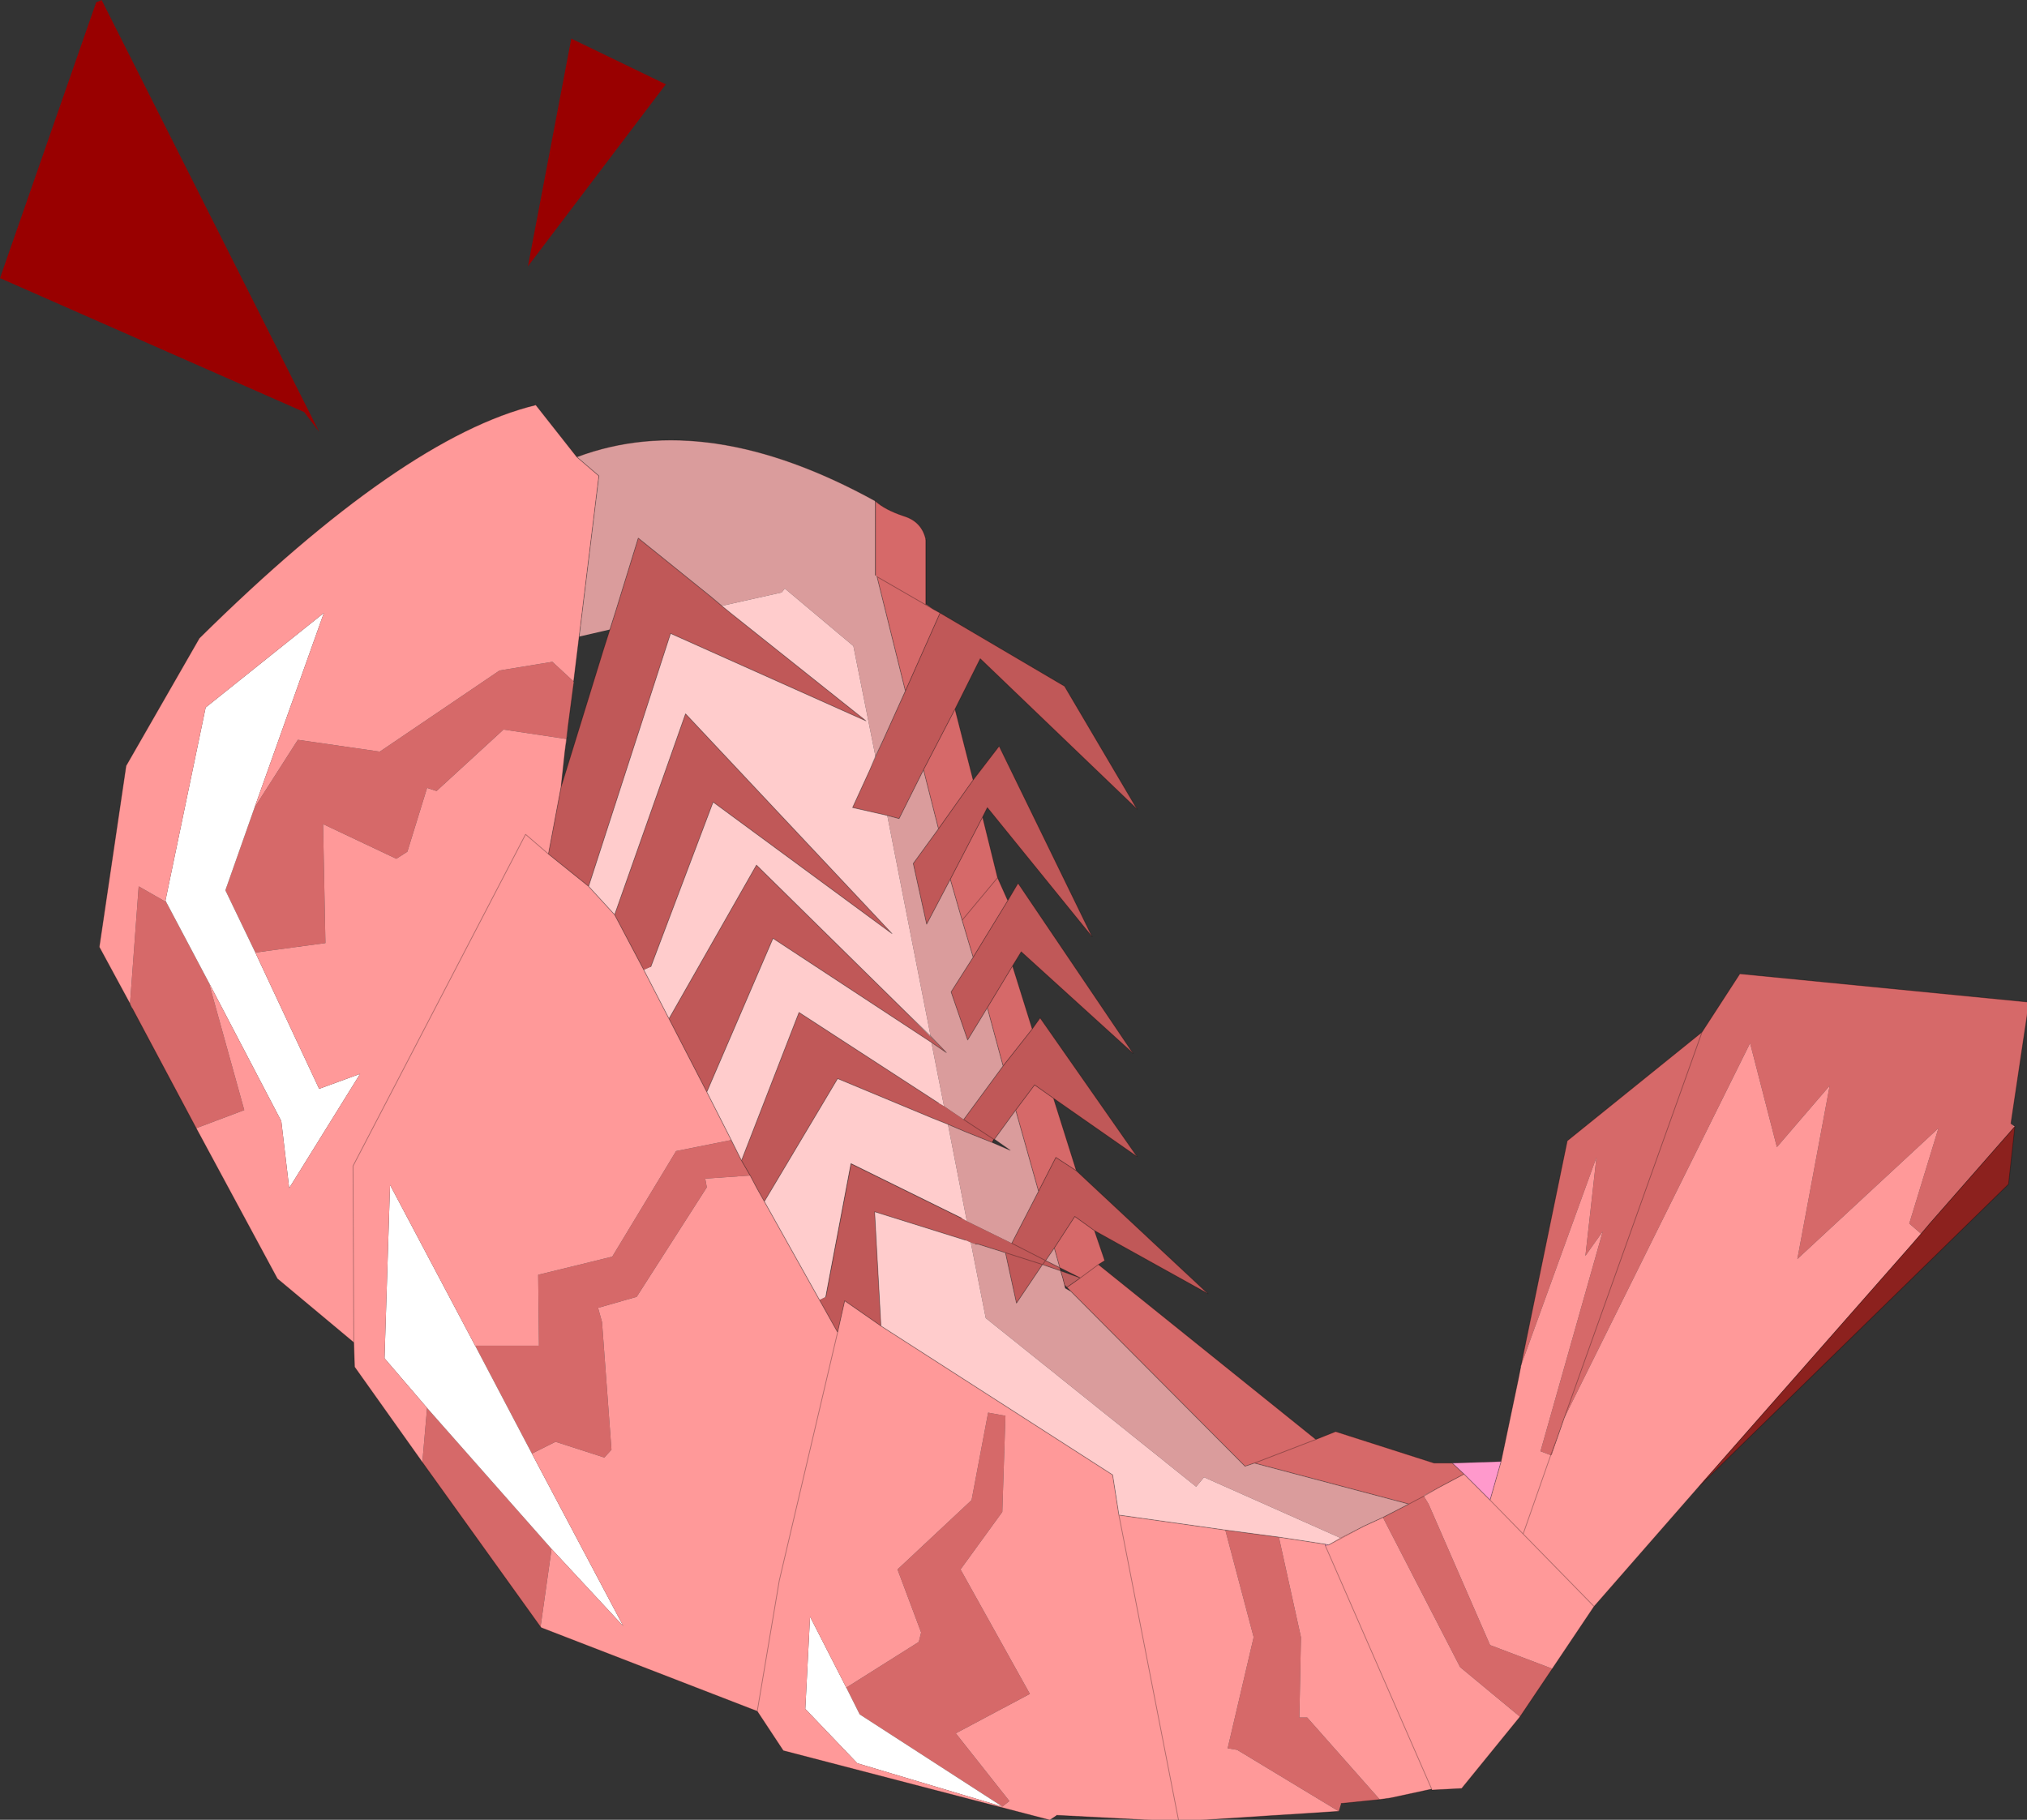 <svg viewBox="0 0 43.088 38.688" xmlns="http://www.w3.org/2000/svg" xmlns:xlink="http://www.w3.org/1999/xlink"><rect x="0" y="0" width="43.088" height="38.688" fill="#333333" stroke="none"/><use transform="scale(.335)" width="128.75" height="115.6" xlink:href="#a"/><defs><g id="a"><path d="m-4.7-18.9 7.9 4.65 4.6 7.8L-2.15-16l-1.6 3.2-2 3.85-1.55 3.1-.75-.2-2.2-.5 1.1-2.4.35-.8.5-1.1 1.4-3.1 2.2-4.95m2.1 10.6 1.65-2.15 5.9 12.1-6.65-8.2-.3.6L-4.05-2-5.55.85-6.4-3l1.6-2.2 2.2-3.1M-.4-.65l.65-1.1 7.3 10.8L.45 2.6l-.55.9-1.6 2.65-1.25 2.05L-4 5.15l1.4-2.2 2.2-3.6M1.15 7.5l.5-.7 6.15 8.8-5.3-3.7-1.2-.85-1.2 1.6-1.35 1.85h-.05l-.1.2-1.75-.7-1.05-.45-1-.4-6-2.5-4.65 7.8-.45-.8-.45-.85-.55-.95 3.65-9.4 8.85 5.75.35.2 1.25.85 2.5-3.4L1.15 7.5m2.8 9 8.35 7.8-7.2-4-1.25-.9-1.3 2-.55.8.9.45.05.2-1.15-.4L.15 24.9l-.7-3.2-1.75-.55h-.15l-.3-.1-.35-.15-5.75-1.8.4 7.25-2.3-1.6-.45 2-1.15-2.05.4-.2 1.6-8.45 7 3.45.35.2 2.85 1.4L2 22.2l-.2.25-2.35-.75 2.35.75.2-.25-2.15-1.1 1.7-3.3 1.1-2.15 1.3.85m-30-33.1.4-1.25.35-1.1 1.45-4.7 4.65 3.75.65.55.55.45 8.6 6.85-12.4-5.55L-27-1.55l-2.55-2.05.8-4.25 2.7-8.75M-6.7 6.6-4.3 9l-.95-.65-10.05-6.6-4.2 9.75-2.4-4.65 5.55-9.75 9.65 9.5m5.4 7.9-1.9-1.25 1.9 1.25M-23.5 3.75l-1.85-3.5 4.5-12.75 13.1 13.95L-19.1-6.9l-3.95 10.45-.45.2" fill="#c05858" fill-rule="evenodd" transform="translate(64.35 57.8)"/><path d="m-22.1-52.45-8.75 11.55 2.75-14.45 6 2.9m-35.8-5.35 13.8 27.4-.95-1.25-19.3-8.5 6.1-17.5.35-.15" fill="#900" fill-rule="evenodd" transform="translate(64.35 57.8)"/><path d="m-3.75-12.8 1.15 4.5-2.2 3.1-.95-3.75 2-3.85M-2-5.95l.95 3.85.65 1.45-2.2 3.6L-3.3.6-4.05-2-2-5.95M-.1 3.5l1.25 4L-.7 9.85l-1-3.7L-.1 3.5m2.6 8.4 1.45 4.6-1.3-.85-1.1 2.15L.1 12.65l1.2-1.6 1.2.85m2.6 8.4.65 1.9-.4.25 13.8 11.1 1.25-.5 6.25 2h1.15l.75.7-1.6.85-.95.5v.05l-.95.5.95-.5.3.5 3.9 8.95 3.95 1.5-2.05 3.05L28.3 48l-4.9-9.5 1.65-.85-9.8-2.6-.6.2L3.6 24.15l-.25-.25.85-.6-1.3-.65-.35-1.25 1.3-2 1.25.9m27.05 8.65.15-.75 2.8-13.6 8.55-6.9 2.4-3.7L64.4 5.8l-1.15 7.7.2.25-5.35 6.1-.55.65.55-.65-.55.65-.75-.65 1.85-6.05-8.95 8.3 2.05-11L48.4 15l-1.7-6.6-11.8 23.8-.4 1.15-.45 1.2.45-1.2-.4 1.2h-.05l-.65-.25 3.95-13.95-1.1 1.55.7-6.25-4.8 13.25v.05M23.2 56.4l-2.45.25-.15.5-6.45-3.9-.6-.1 1.65-7.05-1.8-6.8 3.4.45 1.4 6.35-.1 5.1h.5l4.6 5.2m-53.25-10.95L-37.55 35l.3-3.45 7.9 8.95-.7 4.95M-51.9 13.8l-4.05-7.6-.15-.3.55-7.45 1.75 1 2.7 5.1 2.25 8.1-3.05 1.15M-8.8-26q.6.55 1.8.95 1.15.35 1.4 1.5v4.1l.45.3.45.25-2.2 4.95-1.8-7.25 3.55 2.05-3.55-2.05-.1-.1V-26M-48.2-6.55l2.75-4.3 5.2.75 7.6-5.15 3.35-.55 1.35 1.25v.15l-.35 2.65-.1.85-4-.6-4.25 3.9-.6-.2-1.25 4.05-.7.45-4.65-2.2.15 7.55-4.45.6-1.9-3.95 1.85-5.25M-1.05-2.1-3.3.6l2.25-2.7m-16.9 16.65.65 1.3.55.95-.55-.95.55.95-2.85.2.1.55-4.45 6.95-2.45.7.25.9.6 8.1-.45.5-3.1-1-1.5.75-3.6-6.85h4.05l-.05-4.5 4.7-1.15 4.05-6.7 3.5-.7m7.3 34.75 4.6-2.9.15-.6-1.5-4 4.7-4.4 1.05-5.55 1.1.2-.2 6.1-2.65 3.65L1 49.7l-4.7 2.5 3.4 4.3-.45.35L-9.8 51l-.85-1.7m54.3-41.6L34.9 32.2l8.75-24.5m-24.5 25.85-3.9 1.5 3.9-1.5m-13.8-11.1-1.15.85 1.15-.85M32.3 28.2l-.15.7.15-.7" fill="#d66969" fill-rule="evenodd" transform="translate(64.35 57.8)"/><path d="m-53.8-.55-.05-.1 2.55-12.25 7.5-6-4.4 12.35-1.85 5.25 1.9 3.95 4.05 8.65 2.6-.95-4.5 7.25-.5-4.25-4.6-8.8-2.7-5.1m23.2 35 5.8 10.95-4.55-4.9-7.9-8.95-2.7-3.15.35-11 5.4 10.2 3.6 6.85m29.85 22.4-9.2-2.75-3.3-3.45.3-5.85 2.3 4.5.85 1.7 9.05 5.85" fill="#fff" fill-rule="evenodd" transform="translate(64.35 57.8)"/><path d="M30.9 34.95 32 29.7l.15-.75v-.05l4.8-13.25-.7 6.25 1.1-1.55L33.4 34.3l.65.25h.05l.4-1.2.4-1.15L46.7 8.4l1.7 6.6 3.35-3.9-2.05 11 8.95-8.3-1.85 6.05.75.65-.65.75L43.4 36.6l-6.6 7.55-2.65 3.95-3.95-1.5-3.9-8.95-.3-.5v-.05l.95-.5-.95.55.95-.55 1.6-.85 1.65 1.65.7-2.45M63.25 13.5l.25.2-.05.05-.2-.25M32.1 51.15l-3.7 4.55-1.9.1v-.05h-.05l-2.55.55-.7.1-4.6-5.2h-.5l.1-5.1-1.4-6.35 2.95.45v.1l.2-.05 2.25-1.2-2.25 1.2.75-.45 1.5-.75 1.2-.55 4.9 9.5 3.8 3.15m-11.5 6-10.15.65-7.75-.4-.45.3-16.9-4.4-1.65-2.5-13.7-5.3-.05-.05.7-4.95 4.55 4.9-5.8-10.95 1.5-.75 3.1 1 .45-.5-.6-8.1-.25-.9 2.45-.7 4.45-6.95-.1-.55 2.85-.2.45.85-.45-.85.45.85.45.8 3.5 6.25 1.15 2.05.45-2 2.3 1.6 14.7 9.45.4 2.55 6.75.95 1.8 6.8-1.65 7.05.6.1 6.45 3.9M-37.55 35l-4.3-6.05-.05-1.55-4.85-4.05-5.15-9.55 3.05-1.15-2.25-8.1 4.6 8.8.5 4.25 4.5-7.25-2.6.95-4.05-8.65 4.45-.6-.15-7.55 4.65 2.2.7-.45 1.25-4.05.6.2 4.25-3.9 4 .6-.1.75-.25 2.3-.8 4.25L-27-1.55l1.65 1.8 1.85 3.5 4 7.75 1.55 3.05-3.5.7-4.05 6.7-4.7 1.15.05 4.5h-4.05l-5.4-10.2-.35 11 2.7 3.15-.3 3.45M-56.1 5.9l-1.95-3.6 1.7-11.5 4.65-8.1q12.9-12.75 21.35-14.8l2.6 3.3 1.4 1.2-1.25 10.2-.35 2.85-1.35-1.25-3.35.55-7.6 5.15-5.2-.75-2.75 4.3 4.4-12.35-7.5 6-2.55 12.25.05.1-1.75-1-.55 7.45m14.2 21.5-.05-11.2L-31-4.85l1.45 1.25L-31-4.85-41.95 16.2l.05 11.2M-.75 56.85l.45-.35-3.4-4.3L1 49.7l-4.4-7.9 2.65-3.65.2-6.1-1.1-.2-1.05 5.55-4.7 4.4 1.5 4-.15.6-4.6 2.9-2.3-4.5-.3 5.85 3.3 3.45 9.2 2.75M-16.3 50.8l1.4-8.3 3.7-15.75-3.7 15.75-1.4 8.3m73.2-29.55.65-.75-.65.75M32.15 28.9l-.15.8.15-.8m1.9 5.65-1.75 5 4.5 4.6-4.5-4.6-2.1-2.15 2.1 2.15 1.75-5m-14.3 5.75 6.75 15.45-6.75-15.45m-13.1-1.95 3.8 19.45-3.8-19.45" fill="#f99" fill-rule="evenodd" transform="translate(64.35 57.8)"/><path d="M-27.75-28.8Q-19.5-31.9-8.8-26v4.7l.1.1 1.8 7.25-1.4 3.1-.5 1.1v-.05l-1.4-7-4.35-3.65-.2.25-3.8.85-.65-.55-4.65-3.75-1.45 4.7-.35 1.1-1.95.45 1.25-10.2-1.4-1.2m19.7 22.75.75.2 1.55-3.1.95 3.75L-6.4-3l.85 3.85L-4.05-2-3.3.6l.7 2.35-1.4 2.2 1.05 3.05 1.25-2.05 1 3.7-2.5 3.4-1.25-.85-.8-4.05.95.65-1-1v-.05l-2.75-14m-17.25-12.9-.35 1.1.35-1.1m6.1-.95.65.55-.65-.55m10.9 9.05-.5 1.05.5-1.05M-4.3 9l-1-1.05 1 1.05M-3 19.7l-1.2-6.15 1.05.45-1.05-.45 1.05.45 1.75.7 1.15.5-1-.7L.1 12.65l1.45 5.15-1.7 3.3L-3 19.7m.25 1.35.3.1h.15l1.75.55.7 3.2 1.65-2.45 1.15.4.15.5.15.6.35.2 11.05 11.1.6-.2 9.8 2.6-1.65.85-1.2.55-1.5.75-8.65-3.85-.5.6-13.35-10.7-.95-4.8m5.65 1.6L2 22.2l.55-.8.35 1.25" fill="#da9c9c" fill-rule="evenodd" transform="translate(64.35 57.8)"/><path d="m-8.8-9.75-.35.8-1.1 2.4 2.2.5 2.75 14-1.4-1.35 1.4 1.35V8l-1.4-1.4-9.65-9.5-5.55 9.75-1.6-3.1.45-.2L-19.1-6.9l11.35 8.35-13.1-13.95-4.5 12.75-1.65-1.8 5.2-16.05 12.4 5.55-8.6-6.85-.55-.45.55.45-.55-.45 3.8-.85.2-.25 4.35 3.65 1.4 7-.35.85.35-.85v.05m-19.6-1.15.1-.85-.2 1.6.1-.75m2.75-6.95-.4 1.25.4-1.25m20.4 26.2.8 4.05-.35-.2-8.85-5.75-3.65 9.4-.65-1.3-1.55-3.05 4.2-9.75 10.05 6.6m-6.7 16.15-.4.2-3.5-6.25 4.65-7.8 6 2.5 1 .4-1-.4 1 .4L-3 19.7l-.35-.2-7-3.45-1.6 8.45m3.5 1.85-.4-7.25 5.75 1.8.35.15.95 4.8 13.35 10.7.5-.6 8.65 3.85-.75.45-.2-.05-2.95-.45-3.4-.45-6.75-.95-.4-2.55-14.7-9.45" fill="#fcc" fill-rule="evenodd" transform="translate(64.35 57.8)"/><path d="m63.5 13.7-.4 3.65L43.4 36.6l13.5-15.35.65-.75.55-.65 5.35-6.1.05-.05" fill="#8c211e" fill-rule="evenodd" transform="translate(64.35 57.8)"/><path d="m27.8 35.05 3.1-.1-.7 2.45-1.65-1.65-.75-.7m-8.05 5.25v-.1l.2.05-.2.05" fill="#f9c" fill-rule="evenodd" transform="translate(64.35 57.8)"/><path d="m3.35 23.9-.15-.15-.1-.4-.15-.5 1.25.45-.85.6" fill="#bd5f5f" fill-rule="evenodd" transform="translate(64.35 57.8)"/><path d="m84.95 114.95-10.15.65M59.65 38.9l7.9 4.65 4.6 7.8-9.95-9.55-1.6 3.2 1.15 4.5 1.65-2.15 5.9 12.1-6.65-8.2-.3.6.95 3.85.65 1.45.65-1.1 7.3 10.8-7.1-6.45-.55.9 1.25 4 .5-.7 6.15 8.8-5.3-3.7 1.45 4.6 8.35 7.8-7.2-4 .65 1.9-.4.25 13.8 11.1 1.25-.5 6.25 2h1.15l3.1-.1 1.1-5.25.15-.8.15-.7 2.8-13.6 8.55-6.9 2.4-3.7 18.35 1.8-1.15 7.7.25.2-.4 3.65-19.7 19.25-6.6 7.55-2.65 3.95-2.05 3.05-3.7 4.55-1.9.1-.05-.05-2.55.55-.7.1-2.45.25m-10.3 1.15-7.75-.4m-.45.3-16.9-4.4-1.65-2.5-13.7-5.3-.05-.05-7.5-10.45-4.3-6.05-.05-1.55-4.85-4.05-5.15-9.55L8.4 64m-.15-.3L6.3 60.1 8 48.6l4.65-8.1Q25.55 27.75 34 25.7l2.6 3.3q8.25-3.1 18.95 2.8.6.55 1.8.95 1.15.35 1.4 1.5m.45 4.4.45.25-2.2 4.95-1.4 3.1m-.85 1.9-1.1 2.4 2.2.5.75.2 1.55-3.1 2-3.85m-24.2-1.75.35-2.85L38 30.2 36.6 29m-.55 17.05.35-2.65m2.3-3.45-.4 1.25-2.7 8.75-.8 4.25 2.55 2.05 5.2-16.05 12.4 5.55-8.6-6.85m-1.2-1-4.65-3.75-1.45 4.7m-.35 1.1.35-1.1m-3.2 8.8.2-1.6m-.45 3.9.25-2.3M34.8 54.2l-1.45-1.25L22.4 74l.05 11.2m33.2-48.6 3.55 2.05m-1.75 5.2-1.8-7.25m-9.85 1.85.55.45m-.55-.45-.65-.55M55.55 48l.5-1.05m-.85 1.9.35-.85m6.8 3.85L60.3 55.8l.75 2.6 2.25-2.7m-3 .1-1.5 2.85-.85-3.85 1.6-2.2-.95-3.75m.95 3.75 2.2-3.1m-.7 8.9.7 2.35 2.2-3.6m.3 4.15-1.6 2.65 1 3.7 1.85-2.35m-2.85-1.35L61.4 66l-1.05-3.05 1.4-2.2m-4.1 3.65 1.4 1.35 1 1.05-.95-.65-10.05-6.6-4.2 9.75 1.55 3.05.65 1.3 3.65-9.4L59.55 70m1.6 1.05 2.5-3.4m-15.15 8.6-.45-.8-.45-.85-.55-.95m13.1-2.3-1-.4-6-2.5-4.65 7.8L52 82.5l1.15 2.05.45-2 2.3 1.6-.4-7.25 5.75 1.8m.65.25h.15l1.75.55 2.35.75.2-.25-2.15-1.1 1.7-3.3 1.1-2.15 1.3.85m-5.2-2 1 .7-1.15-.5-1.75-.7-1.05-.45m2.9.95h.05l1.35-1.85 1.2-1.6 1.2.85m-3.9 2.8.15-.2m-1.95-1.25 1.9 1.25M39 58.05l1.85 3.5 1.6 3.1L48 54.9l9.65 9.5M41.3 61.35l3.95-10.45 11.35 8.35L43.5 45.3 39 58.05l-1.65-1.8m15.8 28.3-3.7 15.75-1.4 8.3m-3.2-39.3-2.4-4.65m85.4 6.85-.05.05-5.35 6.1m-1.2 1.4-13.5 15.35m14.15-16.1-.65.75m.65-.75.55-.65M98.4 92.35l.45-1.2.4-1.15L108 65.5M65.9 75.6l-1.45-5.15m2.85 10.2-.05-.2-.9-.45.55-.8 1.3-2 1.25.9m-1.5 3.85-.25-.25-.1.05.35.2L79 93.05l.6-.2 3.9-1.5m-16.05-10.2.1.4.15.15.85-.6-1.25-.45.15.5m.15.6-.05-.2m-.3-1.1 1.3.65 1.15-.85m-2.8-1.05.35 1.25m-1.1-.2 1.15.4M84.1 98v.1m.2-.05-.2-.05-2.95-.45m-3.4-.45 3.4.45M55.9 84.15l14.7 9.45.4 2.55 6.75.95m14.4-4.25.75.7 1.65 1.65.7-2.45m-4.9 2.2.95-.55 1.6-.85m-3.5 1.9.95-.5m-3.8 1.9 1.2-.55 1.65-.85-9.8-2.6m21.55 9.1-4.5-4.6-2.1-2.15m2.1 2.15 1.75-5M63.8 79.5l.7 3.2 1.65-2.45m20.4 16.6-2.25 1.2m6.5 15.5h.05L84.1 98.1m-9.3 17.5L71 96.15" fill="none" stroke="#000" stroke-linecap="round" stroke-linejoin="round" stroke-opacity=".302" stroke-width=".05"/><path d="M58.75 34.25v4.1m-3.2-1.85v-4.7M52.4 82.3l1.6-8.45 7 3.45" fill="none" stroke="#000" stroke-linecap="round" stroke-linejoin="round" stroke-opacity=".451" stroke-width=".05"/></g></defs></svg>